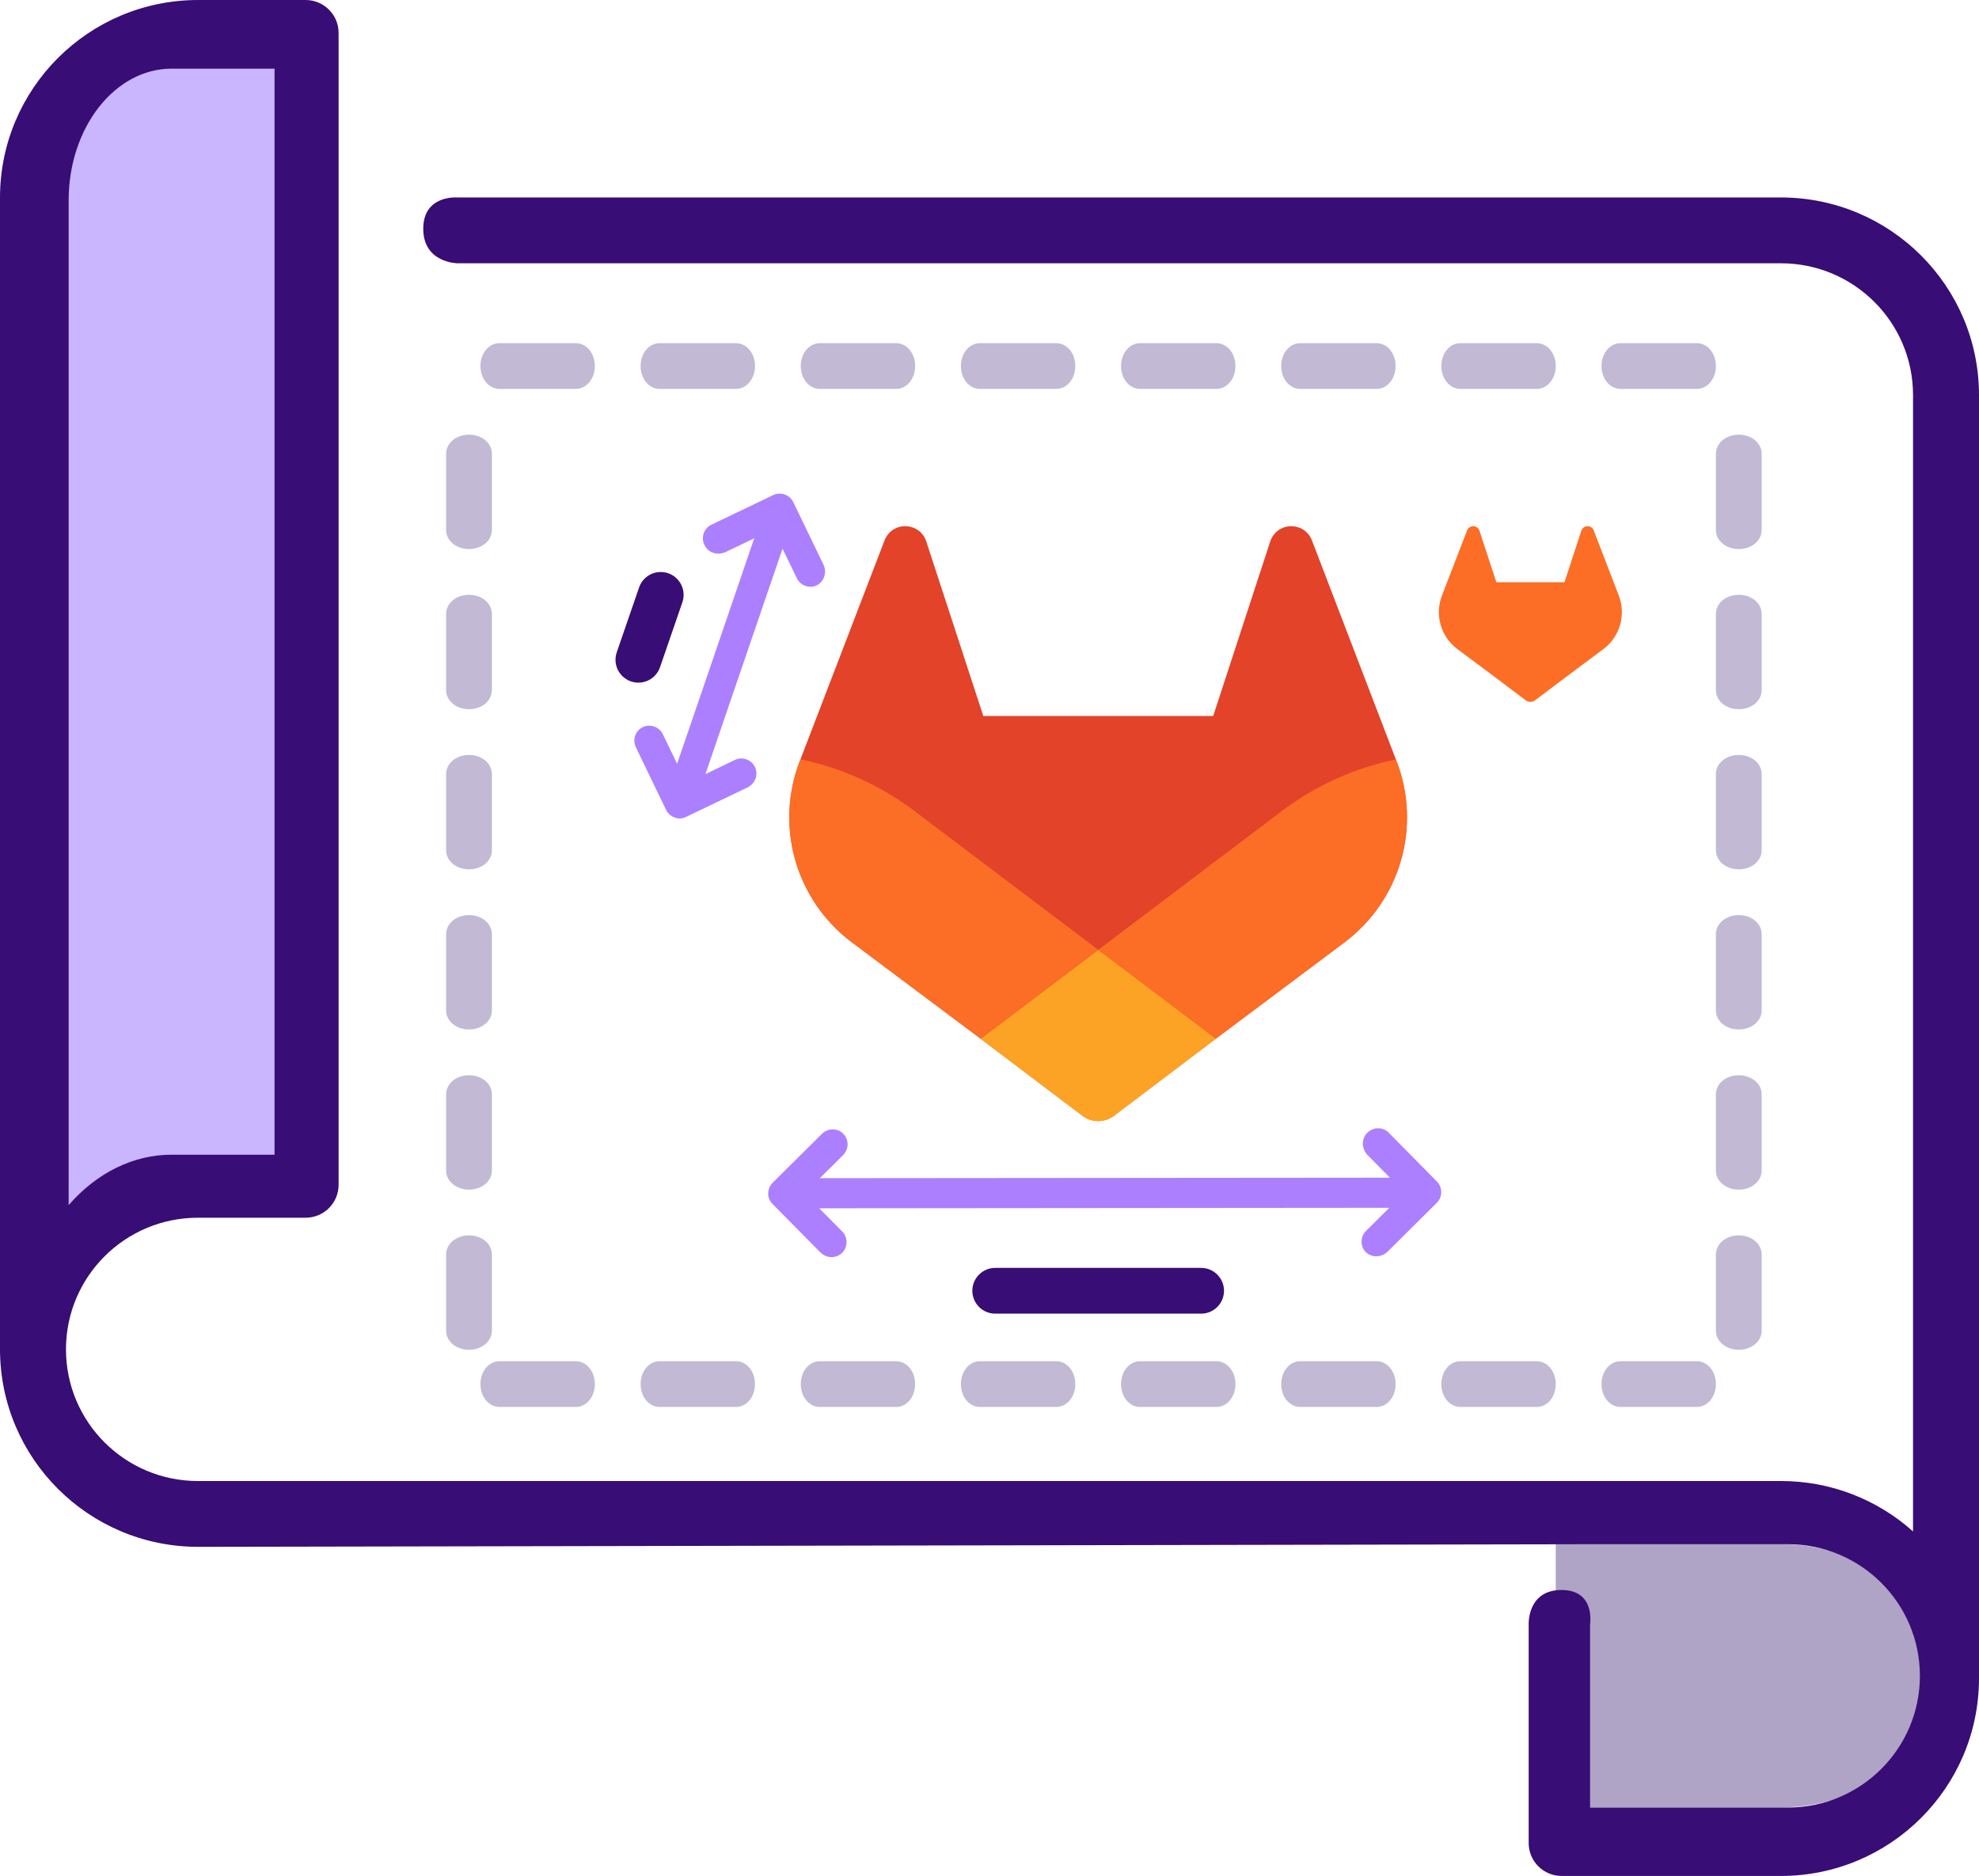 <svg width="173" height="164" viewBox="0 0 173 164" fill="none" xmlns="http://www.w3.org/2000/svg">
<path d="M136 158H155.8C163.09 158 169 152.851 169 146.5C169 140.149 163.09 135 155.8 135H136V158Z" fill="#AFA3C6"/>
<path fill-rule="evenodd" clip-rule="evenodd" d="M17.3 0H26.717C28.309 0 29.6 1.288 29.6 2.877V17.263V23.017V103.579C29.6 105.168 28.309 106.456 26.717 106.456H17.3C10.93 106.456 5.767 111.609 5.767 117.965C5.767 124.321 10.93 129.474 17.3 129.474H155.7C159.958 129.471 164.067 131.042 167.233 133.883V34.526C167.226 28.173 162.067 23.025 155.7 23.017H40C40 23.017 37 23 37 20C37 17 40 17.263 40 17.263H155.7C165.25 17.274 172.989 24.997 173 34.526V146.737C172.989 156.267 165.25 163.989 155.7 164H136.517C134.924 164 133.633 162.712 133.633 161.123V142C133.633 142 133.5 139 136.5 139C138.375 139 138.883 140.172 139 141.051C139.07 141.578 139 142 139 142V158.018H156.3C162.67 158.018 167.833 152.865 167.833 146.509C167.833 140.153 162.67 135 156.3 135H139L17.3 135.228C7.75 135.217 0.011 127.495 0 117.965V17.263C0.011 7.733 7.75 0.011 17.3 0Z" fill="#380D75"/>
<path fill-rule="evenodd" clip-rule="evenodd" d="M43.667 34H50.333C51.267 34 52 33.12 52 32C52 30.88 51.267 30 50.333 30H43.667C42.733 30 42 30.88 42 32C42 33.12 42.733 34 43.667 34ZM57.667 34H64.333C65.267 34 66 33.12 66 32C66 30.88 65.267 30 64.333 30H57.667C56.733 30 56 30.88 56 32C56 33.12 56.733 34 57.667 34ZM71.667 34H78.333C79.267 34 80 33.12 80 32C80 30.88 79.267 30 78.333 30H71.667C70.733 30 70 30.88 70 32C70 33.12 70.733 34 71.667 34ZM85.667 34H92.333C93.267 34 94 33.12 94 32C94 30.88 93.267 30 92.333 30H85.667C84.733 30 84 30.88 84 32C84 33.12 84.733 34 85.667 34ZM99.667 34H106.333C107.267 34 108 33.12 108 32C108 30.88 107.267 30 106.333 30H99.667C98.733 30 98 30.88 98 32C98 33.12 98.733 34 99.667 34ZM113.667 34H120.333C121.267 34 122 33.12 122 32C122 30.88 121.267 30 120.333 30H113.667C112.733 30 112 30.88 112 32C112 33.12 112.733 34 113.667 34ZM127.667 34H134.333C135.267 34 136 33.12 136 32C136 30.88 135.267 30 134.333 30H127.667C126.733 30 126 30.88 126 32C126 33.12 126.733 34 127.667 34ZM141.667 34H148.333C149.267 34 150 33.12 150 32C150 30.88 149.267 30 148.333 30H141.667C140.733 30 140 30.88 140 32C140 33.12 140.733 34 141.667 34Z" fill="#341472" fill-opacity="0.3"/>
<path fill-rule="evenodd" clip-rule="evenodd" d="M43 46.333V39.667C43 38.733 42.12 38 41 38C39.88 38 39 38.733 39 39.667V46.333C39 47.267 39.88 48 41 48C42.12 48 43 47.267 43 46.333Z" fill="#341472" fill-opacity="0.3"/>
<path fill-rule="evenodd" clip-rule="evenodd" d="M43 60.333V53.667C43 52.733 42.12 52 41 52C39.88 52 39 52.733 39 53.667V60.333C39 61.267 39.88 62 41 62C42.12 62 43 61.267 43 60.333Z" fill="#341472" fill-opacity="0.3"/>
<path fill-rule="evenodd" clip-rule="evenodd" d="M43 74.333V67.667C43 66.733 42.12 66 41 66C39.88 66 39 66.733 39 67.667V74.333C39 75.267 39.88 76 41 76C42.12 76 43 75.267 43 74.333Z" fill="#341472" fill-opacity="0.3"/>
<path fill-rule="evenodd" clip-rule="evenodd" d="M43 88.333V81.667C43 80.733 42.12 80 41 80C39.88 80 39 80.733 39 81.667V88.333C39 89.267 39.88 90 41 90C42.12 90 43 89.267 43 88.333Z" fill="#341472" fill-opacity="0.3"/>
<path fill-rule="evenodd" clip-rule="evenodd" d="M43 102.333V95.667C43 94.733 42.12 94 41 94C39.88 94 39 94.733 39 95.667V102.333C39 103.267 39.88 104 41 104C42.12 104 43 103.267 43 102.333Z" fill="#341472" fill-opacity="0.3"/>
<path fill-rule="evenodd" clip-rule="evenodd" d="M43 116.333V109.667C43 108.733 42.12 108 41 108C39.88 108 39 108.733 39 109.667V116.333C39 117.267 39.88 118 41 118C42.12 118 43 117.267 43 116.333Z" fill="#341472" fill-opacity="0.3"/>
<path fill-rule="evenodd" clip-rule="evenodd" d="M154 46.333V39.667C154 38.733 153.12 38 152 38C150.88 38 150 38.733 150 39.667V46.333C150 47.267 150.88 48 152 48C153.12 48 154 47.267 154 46.333Z" fill="#341472" fill-opacity="0.3"/>
<path fill-rule="evenodd" clip-rule="evenodd" d="M154 60.333V53.667C154 52.733 153.12 52 152 52C150.88 52 150 52.733 150 53.667V60.333C150 61.267 150.88 62 152 62C153.12 62 154 61.267 154 60.333Z" fill="#341472" fill-opacity="0.3"/>
<path fill-rule="evenodd" clip-rule="evenodd" d="M154 74.333V67.667C154 66.733 153.12 66 152 66C150.88 66 150 66.733 150 67.667V74.333C150 75.267 150.88 76 152 76C153.12 76 154 75.267 154 74.333Z" fill="#341472" fill-opacity="0.3"/>
<path fill-rule="evenodd" clip-rule="evenodd" d="M154 88.333V81.667C154 80.733 153.12 80 152 80C150.88 80 150 80.733 150 81.667V88.333C150 89.267 150.88 90 152 90C153.12 90 154 89.267 154 88.333Z" fill="#341472" fill-opacity="0.3"/>
<path fill-rule="evenodd" clip-rule="evenodd" d="M154 102.333V95.667C154 94.733 153.12 94 152 94C150.88 94 150 94.733 150 95.667V102.333C150 103.267 150.88 104 152 104C153.12 104 154 103.267 154 102.333Z" fill="#341472" fill-opacity="0.3"/>
<path fill-rule="evenodd" clip-rule="evenodd" d="M154 116.333V109.667C154 108.733 153.12 108 152 108C150.88 108 150 108.733 150 109.667V116.333C150 117.267 150.88 118 152 118C153.12 118 154 117.267 154 116.333Z" fill="#341472" fill-opacity="0.3"/>
<path fill-rule="evenodd" clip-rule="evenodd" d="M141.667 123H148.333C149.267 123 150 122.12 150 121C150 119.88 149.267 119 148.333 119H141.667C140.733 119 140 119.88 140 121C140 122.12 140.733 123 141.667 123ZM127.667 123H134.333C135.267 123 136 122.12 136 121C136 119.88 135.267 119 134.333 119H127.667C126.733 119 126 119.88 126 121C126 122.12 126.733 123 127.667 123ZM113.667 123H120.333C121.267 123 122 122.12 122 121C122 119.88 121.267 119 120.333 119H113.667C112.733 119 112 119.88 112 121C112 122.12 112.733 123 113.667 123ZM99.667 123H106.333C107.267 123 108 122.12 108 121C108 119.88 107.267 119 106.333 119H99.667C98.733 119 98 119.88 98 121C98 122.12 98.733 123 99.667 123ZM85.667 123H92.333C93.267 123 94 122.12 94 121C94 119.88 93.267 119 92.333 119H85.667C84.733 119 84 119.88 84 121C84 122.12 84.733 123 85.667 123ZM71.667 123H78.333C79.267 123 80 122.12 80 121C80 119.88 79.267 119 78.333 119H71.667C70.733 119 70 119.88 70 121C70 122.12 70.733 123 71.667 123ZM57.667 123H64.333C65.267 123 66 122.12 66 121C66 119.88 65.267 119 64.333 119H57.667C56.733 119 56 119.88 56 121C56 122.12 56.733 123 57.667 123ZM43.667 123H50.333C51.267 123 52 122.12 52 121C52 119.88 51.267 119 50.333 119H43.667C42.733 119 42 119.88 42 121C42 122.12 42.733 123 43.667 123Z" fill="#341472" fill-opacity="0.3"/>
<path d="M105 110.842H87C85.895 110.842 85 111.737 85 112.842C85 113.946 85.895 114.842 87 114.842H105C106.105 114.842 107 113.946 107 112.842C107 111.737 106.105 110.842 105 110.842Z" fill="#380D75"/>
<path d="M55.868 51.354L53.915 57.027C53.556 58.072 54.111 59.21 55.155 59.569C56.199 59.929 57.338 59.374 57.697 58.329L59.651 52.656C60.01 51.612 59.455 50.474 58.411 50.114C57.366 49.755 56.228 50.31 55.868 51.354Z" fill="#380D75"/>
<path d="M71.529 51.092C71.486 51.12 71.444 51.148 71.401 51.176C70.747 51.477 69.956 51.194 69.649 50.534L68.407 47.968L61.665 67.679L64.252 66.429C64.906 66.127 65.697 66.41 66.004 67.07C66.282 67.686 66.065 68.379 65.51 68.74C65.467 68.767 65.425 68.795 65.382 68.823L59.967 71.419C59.64 71.57 59.3 71.607 58.961 71.459C58.651 71.354 58.369 71.108 58.216 70.778L55.578 65.315C55.271 64.656 55.546 63.864 56.2 63.562C56.853 63.26 57.645 63.544 57.951 64.203L59.193 66.77L65.935 47.058L63.391 48.281C62.667 48.568 61.904 48.327 61.569 47.624C61.262 46.965 61.537 46.173 62.191 45.871L67.606 43.275C68.259 42.973 69.05 43.257 69.357 43.916L71.995 49.379C72.273 49.996 72.084 50.732 71.529 51.092Z" fill="#AC7FFF"/>
<path d="M119.51 109.558C119.47 109.527 119.43 109.496 119.39 109.464C118.892 108.945 118.902 108.104 119.426 107.599L121.448 105.589L71.616 105.632L73.64 107.671C74.138 108.191 74.128 109.031 73.604 109.536C73.112 110 72.386 110.02 71.865 109.613C71.825 109.581 71.784 109.55 71.744 109.519L67.526 105.244C67.277 104.984 67.132 104.675 67.161 104.306C67.159 103.978 67.301 103.632 67.562 103.379L71.869 99.107C72.393 98.602 73.231 98.604 73.729 99.124C74.228 99.644 74.217 100.484 73.693 100.989L71.671 102.999L121.503 102.956L119.519 100.949C119.012 100.357 118.991 99.557 119.547 99.012C120.07 98.507 120.908 98.509 121.406 99.029L125.624 103.304C126.122 103.823 126.112 104.664 125.588 105.168L121.281 109.441C120.789 109.905 120.032 109.966 119.51 109.558Z" fill="#AC7FFF"/>
<path d="M141.517 52.08L141.495 52.023L139.317 46.357C139.272 46.246 139.194 46.152 139.093 46.088C138.991 46.026 138.873 45.995 138.754 46.002C138.635 46.008 138.52 46.051 138.426 46.124C138.333 46.199 138.266 46.301 138.233 46.416L136.762 50.901H130.808L129.338 46.416C129.306 46.301 129.238 46.198 129.144 46.123C129.05 46.05 128.936 46.007 128.817 46.001C128.697 45.995 128.579 46.025 128.478 46.087C128.377 46.151 128.298 46.246 128.254 46.356L126.072 52.02L126.05 52.077C125.736 52.894 125.698 53.79 125.94 54.63C126.182 55.471 126.691 56.21 127.391 56.736L127.399 56.742L127.419 56.756L130.736 59.233L132.378 60.471L133.377 61.224C133.494 61.312 133.637 61.36 133.784 61.36C133.931 61.36 134.074 61.312 134.191 61.224L135.19 60.471L136.832 59.233L140.169 56.741L140.177 56.735C140.876 56.208 141.384 55.469 141.626 54.63C141.867 53.791 141.829 52.896 141.517 52.08Z" fill="#FC6D26"/>
<path d="M122.101 66.585L122.025 66.391L114.675 47.21C114.526 46.834 114.261 46.515 113.919 46.299C113.577 46.086 113.178 45.984 112.775 46.006C112.373 46.027 111.987 46.172 111.67 46.42C111.356 46.675 111.128 47.02 111.017 47.409L106.055 62.593H85.959L80.997 47.409C80.889 47.018 80.661 46.671 80.344 46.417C80.027 46.169 79.641 46.025 79.239 46.003C78.836 45.981 78.437 46.084 78.095 46.296C77.754 46.513 77.489 46.832 77.339 47.207L69.975 66.38L69.902 66.574C68.844 69.339 68.713 72.372 69.529 75.217C70.346 78.062 72.066 80.565 74.428 82.348L74.454 82.368L74.521 82.415L85.718 90.8L91.257 94.992L94.631 97.54C95.025 97.839 95.507 98.001 96.003 98.001C96.498 98.001 96.98 97.839 97.375 97.54L100.749 94.992L106.288 90.8L117.552 82.365L117.58 82.342C119.938 80.559 121.653 78.059 122.468 75.218C123.284 72.376 123.155 69.347 122.101 66.585Z" fill="#E24329"/>
<path d="M122.101 66.585L122.025 66.391C118.444 67.126 115.069 68.643 112.142 70.834L96 83.04C101.497 87.198 106.282 90.811 106.282 90.811L117.546 82.376L117.574 82.353C119.935 80.57 121.653 78.069 122.47 75.225C123.286 72.381 123.157 69.349 122.101 66.585Z" fill="#FC6D26"/>
<path d="M85.718 90.811L91.257 95.003L94.631 97.551C95.025 97.85 95.507 98.013 96.003 98.013C96.498 98.013 96.98 97.85 97.375 97.551L100.749 95.003L106.288 90.811C106.288 90.811 101.497 87.187 96 83.04C90.503 87.187 85.718 90.811 85.718 90.811Z" fill="#FCA326"/>
<path d="M79.855 70.834C76.93 68.639 73.556 67.118 69.975 66.38L69.902 66.574C68.844 69.339 68.713 72.372 69.529 75.217C70.346 78.062 72.066 80.565 74.428 82.348L74.454 82.368L74.521 82.415L85.718 90.8C85.718 90.8 90.498 87.187 96 83.028L79.855 70.834Z" fill="#FC6D26"/>
<path d="M6 105.354C8.471 102.513 11.677 100.944 15 100.947H24V6H15C10.032 6.007 6.006 11.156 6 17.509V105.354Z" fill="#CAB5FF"/>
</svg>
